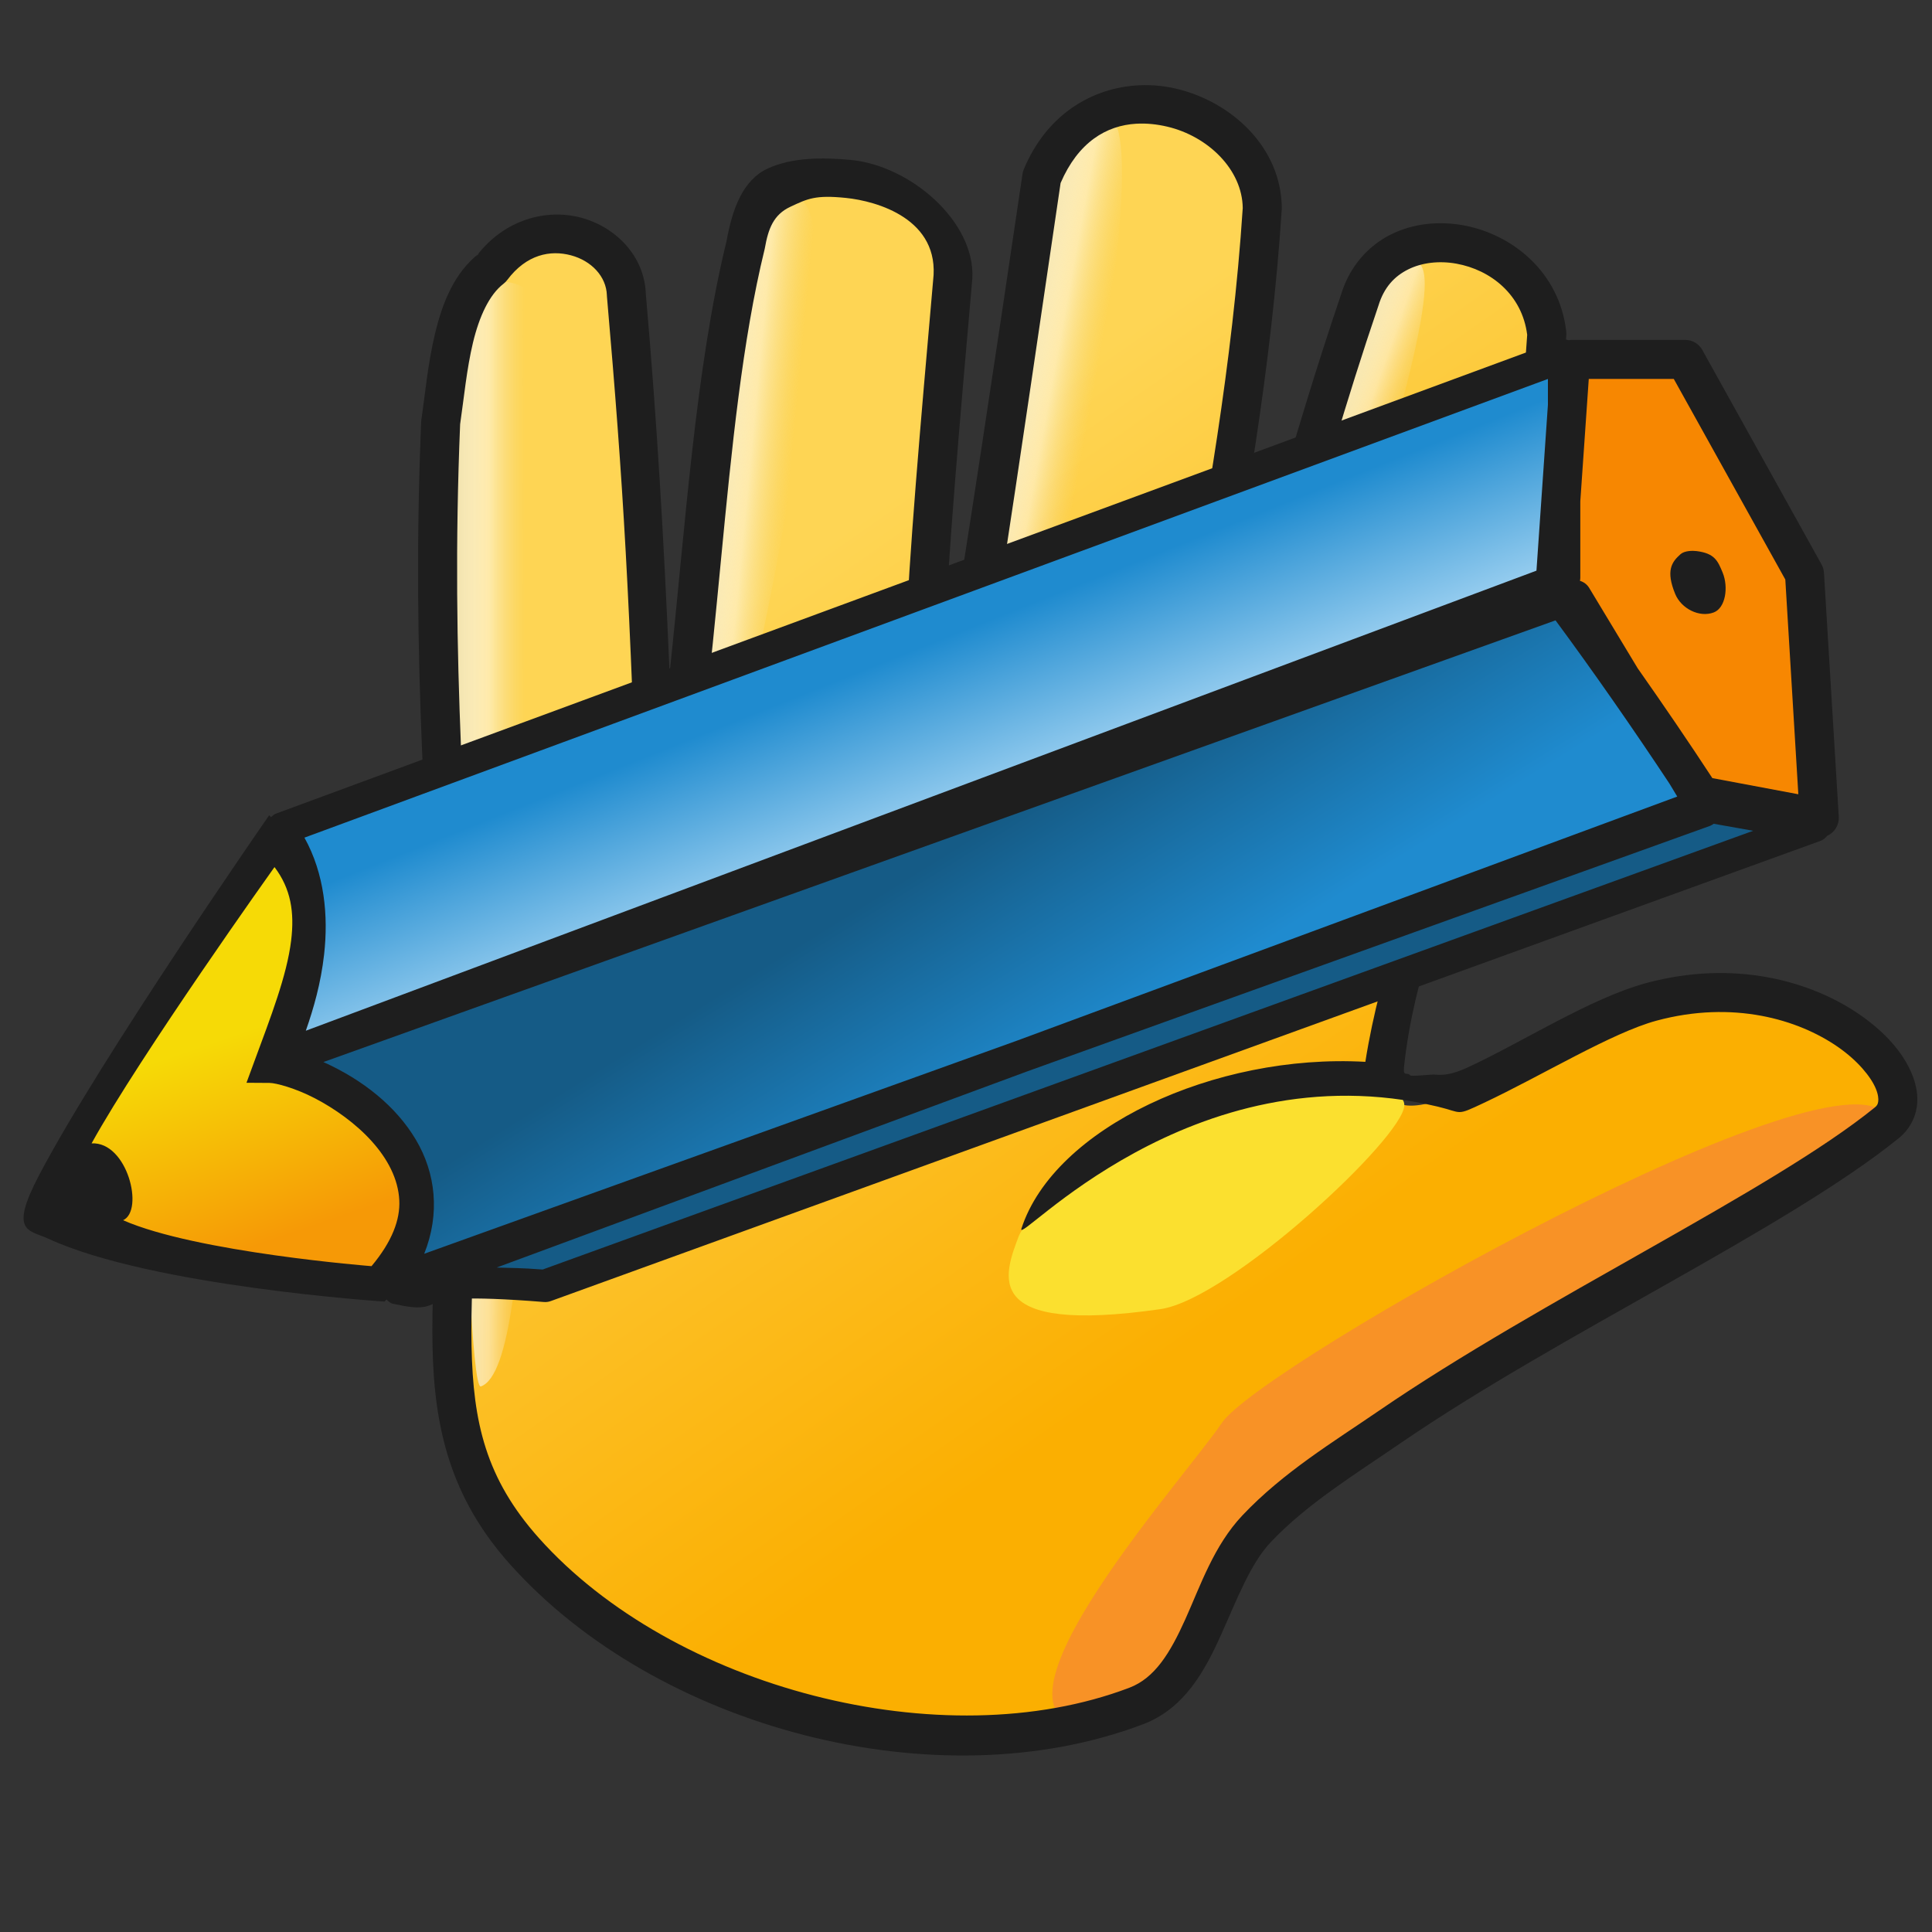 <?xml version="1.0" encoding="UTF-8" standalone="no"?>
<!-- Created with Inkscape (http://www.inkscape.org/) -->

<svg
   width="256mm"
   height="256mm"
   viewBox="0 0 256 256"
   version="1.1"
   id="svg1"
   inkscape:version="1.3.2 (091e20ef0f, 2023-11-25)"
   sodipodi:docname="skencil.svg"
   xmlns:inkscape="http://www.inkscape.org/namespaces/inkscape"
   xmlns:sodipodi="http://sodipodi.sourceforge.net/DTD/sodipodi-0.dtd"
   xmlns:xlink="http://www.w3.org/1999/xlink"
   xmlns="http://www.w3.org/2000/svg"
   xmlns:svg="http://www.w3.org/2000/svg"
   xmlns:rdf="http://www.w3.org/1999/02/22-rdf-syntax-ns#"
   xmlns:cc="http://creativecommons.org/ns#"
   xmlns:dc="http://purl.org/dc/elements/1.1/">
  <rect x="0" y="0" width="256" height="256" fill="#333333" stroke="none"/>
  <defs
     id="defs1">
    <linearGradient
       inkscape:collect="always"
       xlink:href="#linearGradient2"
       id="linearGradient35"
       x1="116.08"
       y1="380.743"
       x2="161.898"
       y2="446.512"
       gradientUnits="userSpaceOnUse" />
    <linearGradient
       id="linearGradient2"
       inkscape:collect="always">
      <stop
         style="stop-color:#fed554;stop-opacity:1;"
         offset="0"
         id="stop2" />
      <stop
         style="stop-color:#fbaf01;stop-opacity:1;"
         offset="1"
         id="stop35" />
    </linearGradient>
    <linearGradient
       inkscape:collect="always"
       xlink:href="#linearGradient40"
       id="linearGradient41"
       x1="104.405"
       y1="375.149"
       x2="110.984"
       y2="375.149"
       gradientUnits="userSpaceOnUse" />
    <linearGradient
       id="linearGradient40"
       inkscape:collect="always">
      <stop
         style="stop-color:#f0e2ac;stop-opacity:1;"
         offset="0"
         id="stop40" />
      <stop
         style="stop-color:#ffffff;stop-opacity:0.498;"
         offset="0.5"
         id="stop42" />
      <stop
         style="stop-color:#f0e2ac;stop-opacity:0;"
         offset="1"
         id="stop41" />
    </linearGradient>
    <linearGradient
       inkscape:collect="always"
       xlink:href="#linearGradient40"
       id="linearGradient42"
       gradientUnits="userSpaceOnUse"
       x1="104.405"
       y1="375.149"
       x2="110.984"
       y2="375.149"
       gradientTransform="matrix(1.159,0.082,-0.095,0.997,41.74,-15.788)" />
    <linearGradient
       inkscape:collect="always"
       xlink:href="#linearGradient40"
       id="linearGradient45"
       gradientUnits="userSpaceOnUse"
       gradientTransform="matrix(0.932,0.161,-0.151,0.987,113.678,-28.852)"
       x1="104.405"
       y1="375.149"
       x2="112.678"
       y2="375.393" />
    <linearGradient
       inkscape:collect="always"
       xlink:href="#linearGradient40"
       id="linearGradient47"
       gradientUnits="userSpaceOnUse"
       gradientTransform="matrix(0.897,0.301,-0.299,0.953,197.572,-18.648)"
       x1="104.405"
       y1="375.149"
       x2="111.838"
       y2="375.419" />
    <linearGradient
       inkscape:collect="always"
       xlink:href="#linearGradient66"
       id="linearGradient67"
       x1="80.723"
       y1="411.589"
       x2="86.945"
       y2="429.739"
       gradientUnits="userSpaceOnUse" />
    <linearGradient
       id="linearGradient66"
       inkscape:collect="always">
      <stop
         style="stop-color:#f6da06;stop-opacity:1;"
         offset="0"
         id="stop66" />
      <stop
         style="stop-color:#f69906;stop-opacity:1;"
         offset="1"
         id="stop67" />
    </linearGradient>
    <linearGradient
       inkscape:collect="always"
       xlink:href="#linearGradient50"
       id="linearGradient51"
       x1="143.146"
       y1="376.358"
       x2="148.797"
       y2="390.57"
       gradientUnits="userSpaceOnUse" />
    <linearGradient
       id="linearGradient50"
       inkscape:collect="always">
      <stop
         style="stop-color:#1f8bcf;stop-opacity:1;"
         offset="0"
         id="stop50" />
      <stop
         style="stop-color:#9acff0;stop-opacity:1;"
         offset="1"
         id="stop51" />
    </linearGradient>
    <linearGradient
       inkscape:collect="always"
       xlink:href="#linearGradient54"
       id="linearGradient55"
       x1="138.907"
       y1="400.501"
       x2="150.81"
       y2="419.679"
       gradientUnits="userSpaceOnUse" />
    <linearGradient
       id="linearGradient54"
       inkscape:collect="always">
      <stop
         style="stop-color:#155b86;stop-opacity:1;"
         offset="0"
         id="stop54" />
      <stop
         style="stop-color:#1f8bcf;stop-opacity:1;"
         offset="1"
         id="stop55" />
    </linearGradient>
    <linearGradient
       inkscape:collect="always"
       xlink:href="#linearGradient54"
       id="linearGradient56"
       gradientUnits="userSpaceOnUse"
       x1="152.263"
       y1="421.905"
       x2="153.55"
       y2="426.699" />
  </defs>
  <sodipodi:namedview
     id="base"
     pagecolor="#ffffff"
     bordercolor="#000000"
     borderopacity="0.3"
     inkscape:pageopacity="0.0"
     inkscape:pageshadow="2"
     inkscape:zoom="0.98994949"
     inkscape:cx="505.07627"
     inkscape:cy="476.792"
     inkscape:document-units="mm"
     inkscape:showpageshadow="2"
     inkscape:pagecheckerboard="0"
     inkscape:deskcolor="#d1d1d1"
     inkscape:current-layer="svg1" />
  <g
     id="g67"
     inkscape:label="hand-icon"
     transform="matrix(1.431,0,0,1.431,-89.23,-450.27)">
    <g
       id="rect2"
       style="display:inline"
       inkscape:label="hand">
      <path
         style="color:#000000;fill:url(#linearGradient35);fill-rule:evenodd;stroke-linejoin:round;-inkscape-stroke:none"
         d="m 103.157,353.785 c 0.686,-4.608 1.026,-11.45 4.722,-14.287 4.377,-5.837 12.286,-2.822 12.471,2.422 1.542,17.741 2.109,27.408 2.982,54.242 4.005,-18.137 3.87,-41.724 8.067,-58.843 0.858,-4.851 6.526,-5.973 9.762,-6.054 4.137,-0.104 7.606,2.279 9.52,7.022 -2.483,28.338 -4.193,51.281 -1.862,56.422 2.395,-11.487 6.255,-38.264 10.004,-63.686 4.921,-11.785 20.353,-6.246 20.416,2.906 -1.893,29.227 -10.195,56.285 -8.922,66.35 8.538,-24.41 11.874,-40.008 17.957,-57.874 2.633,-8.551 16.276,-6.128 17.314,3.148 -2.609,39.31 -13.077,49.902 -15.013,67.621 -1.136,10.399 15.367,-3.234 24.7,-5.751 15.192,-4.097 26.316,7.539 21.794,11.2 -9.977,8.076 -31.18,17.984 -46.009,28.15 -4.274,2.93 -8.79,5.678 -12.35,9.444 -4.54,4.804 -4.96,14.058 -11.139,16.406 -18.213,6.921 -43.691,0.189 -56.664,-14.348 -10.426,-11.683 -5.327,-23.273 -6.296,-46.554 -0.803,-19.296 -2.384,-35.525 -1.453,-57.935 z"
         id="path35" />
      <path
         id="path37"
         style="fill:#fbe02f;fill-rule:evenodd;stroke-width:3.61;stroke-linejoin:round"
         d="m 192.39,416.987 c 0,2.942 -16.193,17.972 -22.581,18.888 -16.726,2.397 -14.486,-3.141 -13.116,-6.768 1.04,-2.752 12.21,-10.616 17.354,-12.483 5.105,-1.853 18.343,-2.579 18.343,0.363 z"
         sodipodi:nodetypes="sssss" />
      <path
         id="path38"
         style="fill:#f89226;fill-rule:evenodd;stroke-width:3.61;stroke-linejoin:round"
         d="m 237.15,418.224 c 0.505,1.173 -51.444,29.366 -55.991,33.646 -4.682,4.408 -9.017,22.054 -16.267,22.688 -14.786,1.293 6.925,-22.688 10.616,-28.167 3.593,-5.333 58.217,-36.121 61.642,-28.167 z"
         sodipodi:nodetypes="sssss" />
      <path
         id="path40"
         style="fill:url(#linearGradient41);fill-rule:evenodd;stroke-width:3.61;stroke-linejoin:round"
         d="m 114.103,371.363 c -3.534,29.772 -1.787,69.73 -7.216,71.668 -1.692,0.604 -2.439,-68.747 -2.439,-72.152 0,-3.404 -0.598,-30.136 3.767,-30.136 1.797,0 9.661,-1.172 5.888,30.62 z"
         sodipodi:nodetypes="sssss" />
      <path
         id="path42"
         style="fill:url(#linearGradient42);fill-rule:evenodd;stroke-width:3.894;stroke-linejoin:round"
         d="m 134.996,362.942 c -4.203,23.625 -8.079,32.985 -10.162,32.838 -2.083,-0.147 2.293,-29.978 2.618,-33.371 0.325,-3.393 2.182,-30.084 7.243,-29.726 2.083,0.147 5.917,-1.306 0.301,30.259 z"
         sodipodi:nodetypes="sssss" />
      <path
         id="path45"
         style="fill:url(#linearGradient45);fill-rule:evenodd;stroke-width:3.508;stroke-linejoin:round"
         d="m 163.857,352.281 c -6.141,38.305 -11.88,40.575 -13.554,40.285 -1.674,-0.29 4.065,-35.063 4.58,-38.424 0.515,-3.361 4.003,-29.847 8.071,-29.143 1.674,0.29 5.964,-4.286 0.903,27.282 z"
         sodipodi:nodetypes="sssss" />
      <path
         id="path47"
         style="fill:url(#linearGradient47);fill-rule:evenodd;stroke-width:3.508;stroke-linejoin:round"
         d="m 187.478,368.124 c -9.476,30.597 -14.058,33.131 -15.67,32.59 -1.611,-0.54 7.447,-31.303 8.465,-34.547 1.018,-3.244 8.479,-28.896 12.394,-27.584 1.611,0.54 4.269,-1 -5.189,29.54 z"
         sodipodi:nodetypes="sssss" />
      <path
         style="color:#000000;display:inline;fill:#1e1e1e;fill-rule:evenodd;stroke-linejoin:round;-inkscape-stroke:none"
         d="m 167.27,322.59 c -4.048,0.379 -8.045,2.783 -10.113,7.736 -0.058,0.139 -0.099,0.285 -0.121,0.434 -2.638,17.89 -5.143,34.481 -7.334,47.871 0.037,-1.225 -0.015,-2.016 0.045,-3.354 0.444,-9.864 1.404,-20.7 2.645,-34.863 0.264,-5.235 -5.725,-10.438 -11.276,-10.953 -2.565,-0.238 -5.417,-0.251 -7.687,0.805 -2.265,1.053 -3.251,3.657 -3.801,6.718 -2.882,11.81 -3.798,26.305 -5.27,39.99 -0.554,-12.747 -1.148,-22.97 -2.203,-35.119 -0.124,-3.516 -2.805,-6.194 -6.002,-7.047 -3.197,-0.853 -7.126,0.15 -9.717,3.605 l 0.344,-0.348 c -2.383,1.829 -3.469,4.669 -4.145,7.49 -0.676,2.821 -0.933,5.745 -1.264,7.963 -0.009,0.063 -0.015,0.126 -0.018,0.189 -0.936,22.531 0.652,38.846 1.453,58.086 0.478,11.496 -0.554,20.119 -0.4,27.588 0.154,7.468 1.644,13.92 7.152,20.092 13.57,15.206 39.553,22.092 58.652,14.834 3.813,-1.449 5.699,-4.923 7.188,-8.229 1.489,-3.305 2.729,-6.623 4.621,-8.625 3.337,-3.531 7.729,-6.227 12.059,-9.195 14.618,-10.022 35.737,-19.828 46.125,-28.236 0.888,-0.719 1.474,-1.764 1.635,-2.836 0.161,-1.072 -0.049,-2.134 -0.467,-3.133 -0.835,-1.997 -2.505,-3.848 -4.779,-5.426 -4.549,-3.156 -11.671,-5.139 -19.789,-2.949 -5.199,1.402 -11.575,5.533 -16.574,7.828 -1.429,0.656 -2.251,0.723 -2.994,0.652 -0.371,-0.035 -1.507,0.142 -2.266,0.096 -0.335,-0.41 -0.718,0.2 -0.6,-0.887 1.868,-17.098 12.391,-28.09 15.02,-67.697 0.007,-0.107 0.004,-0.214 -0.008,-0.32 -0.614,-5.489 -4.992,-9.019 -9.533,-9.836 -2.27,-0.409 -4.639,-0.178 -6.709,0.854 -2.07,1.032 -3.796,2.924 -4.59,5.504 -4.694,13.797 -7.796,26.264 -12.812,42.279 0.519,-3.087 0.965,-5.935 1.629,-9.535 2.154,-11.68 4.719,-25.825 5.674,-40.572 0.003,-0.043 0.004,-0.086 0.004,-0.129 -0.039,-5.588 -4.613,-9.832 -9.777,-11.049 -1.291,-0.304 -2.647,-0.404 -3.996,-0.277 z m 0.314,3.52 c 0.942,-0.054 1.904,0.048 2.854,0.271 3.788,0.892 6.95,3.982 6.99,7.535 -0.943,14.442 -3.466,28.404 -5.613,40.047 -2.152,11.671 -4.012,20.824 -3.289,26.541 0.241,1.889 2.864,2.166 3.494,0.369 8.569,-24.498 11.918,-40.136 17.963,-57.889 0.005,-0.016 0.011,-0.033 0.016,-0.049 0.522,-1.696 1.489,-2.707 2.75,-3.336 1.261,-0.629 2.862,-0.819 4.461,-0.531 3.169,0.57 6.091,2.864 6.557,6.59 -2.617,38.809 -12.1,49.136 -14.986,67.318 -13.968,-0.787 -28.813,6.119 -31.844,15.439 -0.593,1.824 15.66,-16.752 38.556,-11.29 2.334,0.557 1.612,0.9 4.274,-0.353 5.323,-2.504 11.845,-6.495 15.979,-7.609 7.074,-1.908 13.111,-0.121 16.791,2.432 1.84,1.276 3.052,2.766 3.506,3.852 0.227,0.543 0.264,0.958 0.227,1.207 -0.037,0.249 -0.093,0.368 -0.336,0.564 -9.566,7.743 -30.855,17.754 -45.895,28.064 -4.219,2.893 -8.858,5.69 -12.641,9.691 -2.649,2.802 -3.888,6.513 -5.289,9.623 -1.401,3.11 -2.814,5.437 -5.18,6.336 -17.327,6.585 -42.3,0.006 -54.676,-13.861 -4.918,-5.511 -6.091,-10.696 -6.236,-17.764 -0.145,-7.067 0.889,-15.88 0.398,-27.664 -0.804,-19.329 -2.374,-35.461 -1.455,-57.709 0.348,-2.366 0.605,-5.113 1.186,-7.537 0.59,-2.461 1.521,-4.461 2.834,-5.469 0.13,-0.1 0.246,-0.218 0.344,-0.35 1.786,-2.382 4.001,-2.789 5.898,-2.283 1.898,0.506 3.265,1.957 3.326,3.686 5.2e-4,0.031 0.002,0.062 0.004,0.094 1.54,17.722 2.104,27.322 2.977,54.145 0.072,2.12 3.107,2.401 3.566,0.33 4.078,-18.467 3.953,-42.065 8.057,-58.803 0.01,-0.038 0.018,-0.077 0.025,-0.115 0.314,-1.778 0.786,-3.099 2.373,-3.837 1.587,-0.738 2.288,-1.106 5.142,-0.813 2.854,0.292 8.748,1.949 8.065,7.643 -1.219,13.935 -2.173,24.655 -2.616,34.49 -0.224,4.989 -0.3,9.262 -0.168,12.664 0.132,3.402 0.376,5.853 1.201,7.674 0.722,1.588 3.053,1.33 3.41,-0.377 2.419,-11.606 6.244,-38.155 9.977,-63.475 1.627,-3.78 4.233,-5.333 7.023,-5.492 z"
         id="path36"
         sodipodi:nodetypes="ccccscsscccsccsccsssssssssssssscsccssccsccscccccsccscssccssssssscssssssscsccsccccccszcssccccc" />
    </g>
    <g
       id="g66">
      <path
         style="color:#000000;fill:url(#linearGradient67);fill-rule:evenodd;-inkscape-stroke:none"
         d="m 68.149,428.069 c -1.411,-0.289 -1.352,-3.052 -0.599,-4.281 5.86,-9.568 20.547,-32.105 20.547,-32.105 5.943,5.417 1.953,17.333 -0.428,21.489 5.045,-0.574 20.529,10.533 9.76,20.376 0,0 -19.94,-3.566 -29.28,-5.479 z"
         id="path65"
         sodipodi:nodetypes="sscccs" />
      <path
         style="color:#000000;fill:url(#linearGradient51);fill-rule:evenodd;stroke-linejoin:round;-inkscape-stroke:none"
         d="m 88.353,391.426 119.431,-43.321 -1.199,20.633 -118.746,44.348 c 2.019,-4.311 5.566,-15.179 0.514,-21.66 z"
         id="path63"
         sodipodi:nodetypes="ccccc" />
      <path
         style="color:#000000;fill:url(#linearGradient55);fill-rule:evenodd;stroke-linejoin:round;-inkscape-stroke:none"
         d="M 87.84,413.001 206.329,368.653 220.37,388.259 98.285,433.548 c 6.985,-8.935 -0.085,-17.833 -10.445,-20.547 z"
         id="path61"
         sodipodi:nodetypes="ccccc" />
      <path
         style="color:#000000;fill:url(#linearGradient56);fill-rule:evenodd;stroke-linejoin:round;-inkscape-stroke:none"
         d="m 98.97,433.891 120.887,-45.803 11.215,2.483 -118.233,43.149 c -15.103,-1.229 -8.304,1.344 -13.869,0.171 z"
         id="path59"
         sodipodi:nodetypes="ccccc" />
      <path
         style="color:#000000;fill:#f78701;fill-rule:evenodd;stroke-linejoin:round;-inkscape-stroke:none"
         d="m 206.329,368.996 1.455,-21.061 h 10.616 l 11.044,19.862 1.37,22.602 -10.959,-2.055 c -4.145,-6.366 -9.16,-13.553 -13.527,-19.349 z"
         id="path57" />
      <path
         id="path66"
         style="color:#000000;display:inline;fill:#1e1e1e;fill-rule:evenodd;-inkscape-stroke:none"
         d="m 207.785,346.129 c -0.056,0.008 -0.111,0.018 -0.166,0.031 -0.003,-0.002 -0.005,-0.004 -0.008,-0.006 -0.31,-0.092 -0.642,-0.081 -0.945,0.031 L 87.834,390.02 c -0.139,0.078 -0.265,0.177 -0.373,0.295 l -0.184,-0.168 c 0,0 -15.562,22.394 -21.291,33.301 -2.811,5.352 -0.976,5.066 0.826,5.898 9.597,4.431 31.152,5.83 31.152,5.83 l 0.184,-0.195 c 0.141,0.161 0.316,0.291 0.512,0.379 1.439,0.303 2.158,0.425 2.924,0.311 0.383,-0.057 0.737,-0.212 0.928,-0.311 0.191,-0.099 0.246,-0.134 0.359,-0.178 0.453,-0.176 2.36,-0.576 9.846,0.033 0.215,0.018 0.43,-0.011 0.633,-0.084 l 117.635,-42.637 c 0.22,-0.102 0.413,-0.256 0.561,-0.449 0.689,-0.304 1.116,-1.004 1.072,-1.756 l -1.371,-22.602 c -0.016,-0.269 -0.092,-0.532 -0.223,-0.768 l -11.045,-19.863 c -0.319,-0.573 -0.923,-0.928 -1.578,-0.928 z m 1.684,3.611 h 7.871 l 10.328,18.576 1.205,19.883 -7.961,-1.494 C 218.746,383.395 216.38,379.922 214,376.537 l -4.502,-7.461 c -0.194,-0.308 -0.494,-0.535 -0.844,-0.639 0.02,-0.098 0.031,-0.198 0.031,-0.299 v -7.061 z m -3.783,0.004 v 2.391 L 204.625,367.496 90.672,410.096 c 0.723,-2.064 1.396,-4.399 1.695,-7.072 0.4,-3.571 0.041,-7.453 -1.822,-10.807 z m 12.277,16.228 c -0.817,0.723 -1.377,1.524 -0.491,3.68 0.558,1.355 2.233,2.215 3.566,1.713 1.094,-0.412 1.385,-2.334 0.827,-3.691 -0.457,-1.111 -0.751,-1.781 -2.414,-1.991 -0.359,-0.045 -1.109,-0.046 -1.488,0.289 z m -11.572,6.125 c 3.471,4.698 7.204,10.064 10.541,15.104 l 0.73,1.211 -61.152,22.607 -54.875,19.73 c 1.489,-3.726 1.061,-7.48 -0.779,-10.574 -1.821,-3.061 -4.871,-5.521 -8.555,-7.18 z m 14.648,18.836 3.656,0.648 -112.092,40.627 c -1.977,-0.156 -2.956,-0.141 -4.262,-0.184 l 49.143,-18.168 63.223,-22.732 c 0.118,-0.049 0.23,-0.114 0.332,-0.191 z m -133.266,4.01 c 1.515,2.001 1.862,4.169 1.539,6.812 -0.398,3.259 -1.896,7.083 -3.395,11.154 l -0.738,2.006 2.139,0.014 c 0.581,0.003 2.366,0.473 4.189,1.42 1.823,0.947 3.788,2.335 5.268,3.979 1.48,1.644 2.453,3.497 2.553,5.461 0.091,1.792 -0.658,3.823 -2.572,6.107 0,0 -16.225,-1.274 -23.004,-4.254 1.976,-0.89 0.405,-7.289 -2.916,-7.116 4.481,-8.12 16.937,-25.584 16.937,-25.584 z"
         sodipodi:nodetypes="cccccccsscccssscccccccccccccccccccccccccsccscscsscccccsccccccccccscccssscccc" />
    </g>
  </g>
</svg>
